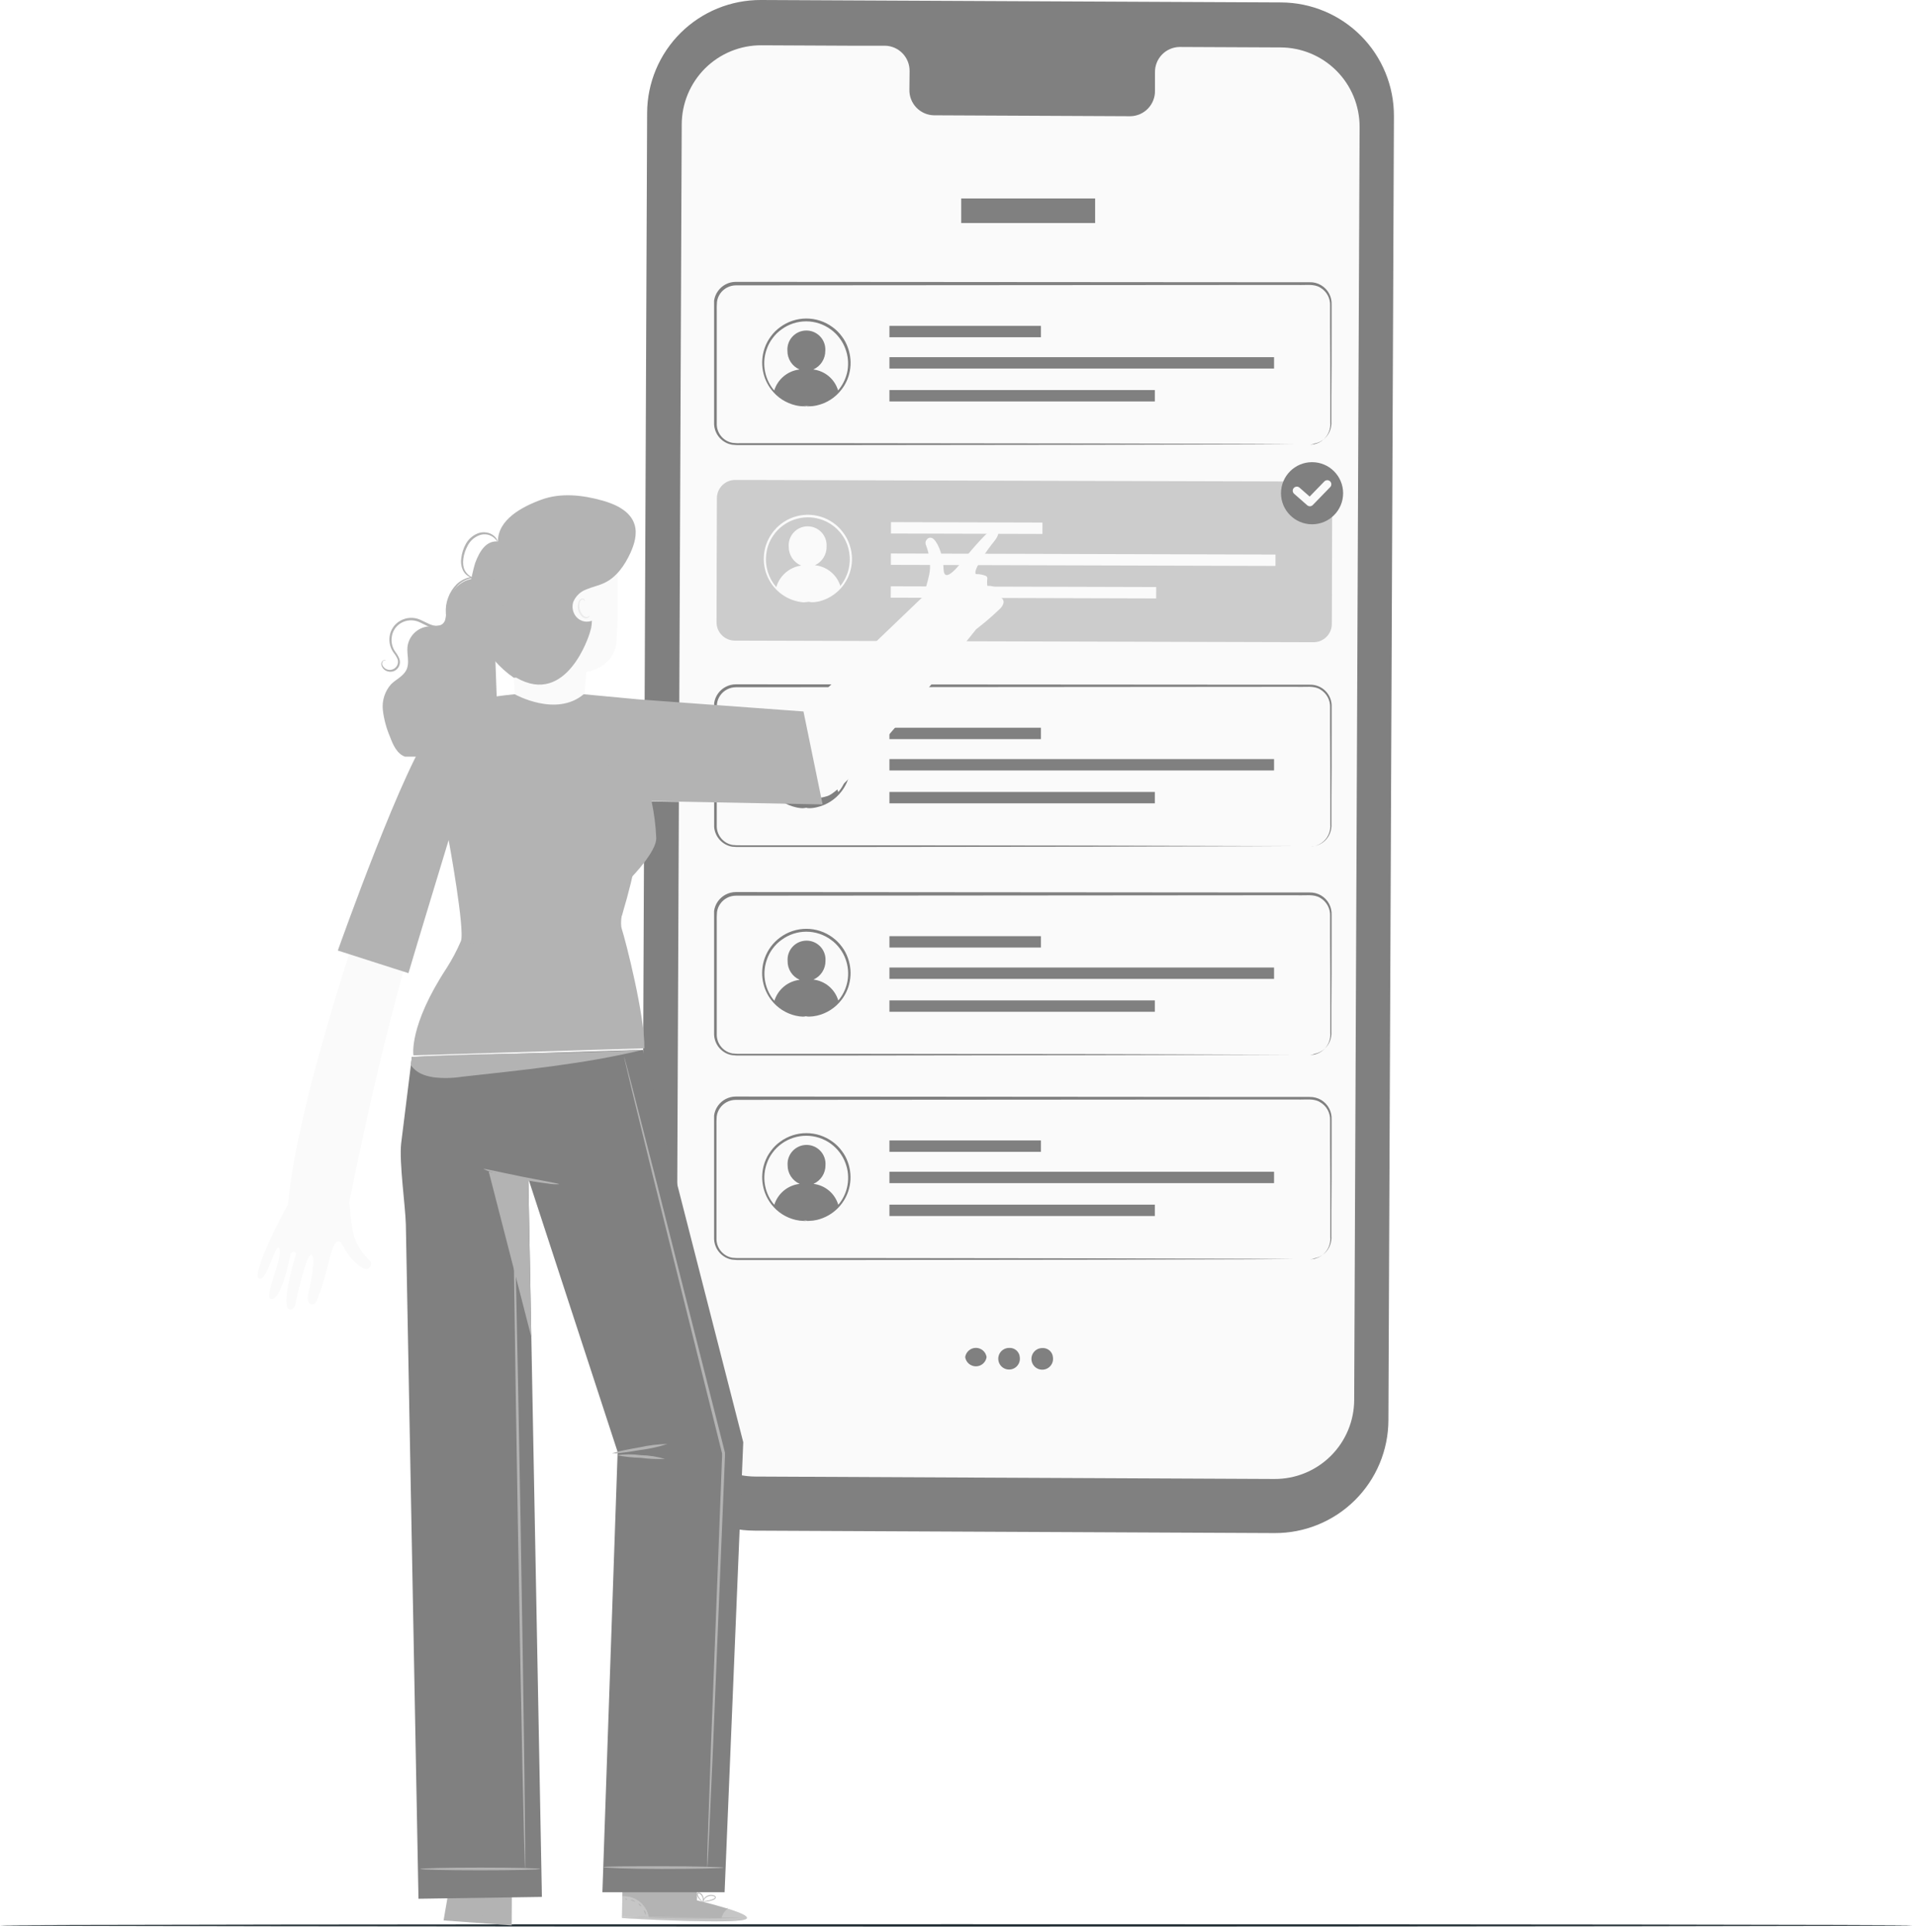<svg width="235" height="237" viewBox="0 0 235 237" fill="none" xmlns="http://www.w3.org/2000/svg">
<path d="M234.594 236.167C234.594 236.247 182.065 236.316 117.317 236.316C52.569 236.316 0 236.247 0 236.167C0 236.087 52.517 236.018 117.317 236.018C182.117 236.018 234.594 236.081 234.594 236.167Z" fill="#263238"/>
<path d="M156.333 188.044L92.528 187.746C90.704 187.738 88.898 187.37 87.215 186.664C85.533 185.958 84.005 184.928 82.721 183.632C81.436 182.335 80.42 180.799 79.729 179.11C79.038 177.421 78.687 175.612 78.695 173.787L79.371 13.839C79.379 12.013 79.746 10.207 80.453 8.524C81.159 6.84 82.19 5.312 83.487 4.027C84.783 2.742 86.32 1.725 88.01 1.034C89.7 0.343 91.509 -0.008 93.335 0L157.134 0.298C160.818 0.314 164.345 1.794 166.939 4.41C169.533 7.027 170.982 10.566 170.967 14.251L170.291 174.199C170.285 176.025 169.918 177.832 169.213 179.516C168.508 181.2 167.477 182.728 166.181 184.014C164.885 185.3 163.348 186.317 161.658 187.009C159.968 187.7 158.159 188.052 156.333 188.044Z" fill="#808080"/>
<path d="M157.042 5.818L144.674 5.761C144.271 5.768 143.873 5.854 143.503 6.015C143.133 6.175 142.799 6.407 142.519 6.697C142.238 6.988 142.018 7.33 141.871 7.705C141.723 8.081 141.651 8.481 141.659 8.885V11.127C141.667 11.531 141.595 11.932 141.447 12.307C141.3 12.683 141.08 13.026 140.8 13.316C140.52 13.607 140.185 13.839 139.815 14.001C139.446 14.162 139.048 14.249 138.644 14.256L114.531 14.142C113.716 14.12 112.944 13.775 112.383 13.184C111.823 12.593 111.519 11.804 111.539 10.99L111.562 8.759C111.582 7.944 111.278 7.155 110.717 6.564C110.156 5.973 109.384 5.629 108.57 5.607H104.222L93.392 5.555C92.111 5.548 90.841 5.795 89.655 6.281C88.469 6.766 87.391 7.482 86.482 8.385C85.574 9.289 84.853 10.364 84.361 11.547C83.869 12.73 83.615 13.999 83.615 15.28L82.958 171.339C82.952 172.616 83.197 173.883 83.681 175.065C84.165 176.248 84.876 177.324 85.776 178.231C86.675 179.139 87.745 179.86 88.923 180.354C90.101 180.848 91.365 181.105 92.643 181.11L156.316 181.407C157.597 181.414 158.867 181.168 160.053 180.682C161.239 180.196 162.317 179.481 163.226 178.577C164.134 177.673 164.855 176.599 165.347 175.416C165.839 174.232 166.093 172.964 166.093 171.682L166.756 15.561C166.758 14.283 166.509 13.018 166.022 11.836C165.535 10.655 164.82 9.582 163.918 8.677C163.016 7.772 161.944 7.054 160.764 6.563C159.585 6.073 158.32 5.82 157.042 5.818Z" fill="#FAFAFA"/>
<path d="M134.319 24.342H117.895V27.357H134.319V24.342Z" fill="#808080"/>
<path d="M98.507 49.737C98.638 49.74 98.768 49.758 98.896 49.788C99.014 49.757 99.135 49.74 99.256 49.737H98.507Z" fill="#808080"/>
<path d="M103.009 41.465C102.708 41.048 102.341 40.682 101.922 40.383C101.046 39.737 99.985 39.388 98.896 39.388C97.807 39.388 96.746 39.737 95.87 40.383C95.449 40.682 95.08 41.048 94.777 41.465C94.477 41.856 94.242 42.292 94.079 42.758C93.781 43.565 93.689 44.433 93.813 45.285C93.937 46.136 94.272 46.943 94.788 47.632C94.851 47.717 94.92 47.792 94.983 47.866C95.195 47.183 95.601 46.576 96.151 46.119C96.702 45.662 97.373 45.375 98.084 45.292C97.639 45.098 97.262 44.777 96.999 44.37C96.735 43.964 96.597 43.488 96.602 43.004C96.579 42.685 96.623 42.365 96.73 42.064C96.836 41.762 97.004 41.486 97.221 41.253C97.439 41.019 97.703 40.833 97.996 40.705C98.289 40.578 98.605 40.512 98.924 40.512C99.244 40.512 99.56 40.578 99.853 40.705C100.146 40.833 100.41 41.019 100.628 41.253C100.845 41.486 101.013 41.762 101.119 42.064C101.226 42.365 101.269 42.685 101.247 43.004C101.252 43.487 101.114 43.962 100.852 44.369C100.589 44.775 100.214 45.096 99.771 45.292C100.474 45.376 101.136 45.665 101.677 46.121C102.218 46.577 102.613 47.182 102.815 47.86L103.003 47.632C103.519 46.943 103.855 46.136 103.979 45.285C104.103 44.433 104.011 43.565 103.713 42.758C103.546 42.293 103.308 41.857 103.009 41.465Z" fill="#FAFAFA"/>
<path d="M103.998 42.655C103.829 42.159 103.582 41.694 103.266 41.276C102.947 40.837 102.561 40.45 102.122 40.132C101.19 39.441 100.061 39.068 98.901 39.068C97.741 39.068 96.612 39.441 95.68 40.132C95.24 40.449 94.853 40.835 94.536 41.276C94.221 41.695 93.972 42.16 93.798 42.655C93.472 43.572 93.397 44.559 93.581 45.515C93.738 46.349 94.091 47.133 94.611 47.803C95.356 48.77 96.413 49.447 97.603 49.72C97.919 49.796 98.244 49.834 98.569 49.834C98.681 49.849 98.795 49.849 98.907 49.834C98.779 49.803 98.649 49.786 98.518 49.783H99.267C99.146 49.786 99.025 49.803 98.907 49.834C99.019 49.849 99.132 49.849 99.244 49.834C99.57 49.834 99.895 49.796 100.211 49.72C101.399 49.447 102.455 48.769 103.198 47.803C103.721 47.135 104.076 46.35 104.233 45.515C104.413 44.558 104.332 43.57 103.998 42.655ZM103.947 45.458C103.803 46.258 103.472 47.013 102.98 47.66L102.791 47.889C102.59 47.211 102.194 46.606 101.654 46.15C101.113 45.693 100.45 45.405 99.748 45.321C100.191 45.125 100.566 44.804 100.828 44.397C101.091 43.991 101.228 43.516 101.224 43.032C101.246 42.714 101.203 42.394 101.096 42.092C100.99 41.791 100.822 41.515 100.604 41.281C100.386 41.048 100.123 40.861 99.83 40.734C99.537 40.606 99.221 40.541 98.901 40.541C98.582 40.541 98.266 40.606 97.973 40.734C97.68 40.861 97.416 41.048 97.198 41.281C96.98 41.515 96.813 41.791 96.706 42.092C96.6 42.394 96.556 42.714 96.579 43.032C96.574 43.517 96.712 43.992 96.975 44.399C97.239 44.806 97.616 45.127 98.06 45.321C97.35 45.404 96.678 45.691 96.128 46.148C95.578 46.605 95.172 47.212 94.96 47.895C94.897 47.821 94.828 47.746 94.765 47.66C94.249 46.972 93.914 46.165 93.79 45.314C93.666 44.462 93.757 43.593 94.056 42.786C94.219 42.321 94.454 41.885 94.754 41.493C95.057 41.076 95.426 40.711 95.846 40.412C96.723 39.765 97.783 39.416 98.873 39.416C99.962 39.416 101.022 39.765 101.899 40.412C102.317 40.711 102.684 41.077 102.986 41.493C103.285 41.886 103.522 42.322 103.69 42.786C104.01 43.638 104.099 44.56 103.947 45.458Z" fill="#808080"/>
<path d="M160.703 54.554C160.703 54.554 160.869 54.554 161.178 54.491C161.636 54.396 162.059 54.174 162.397 53.85C162.668 53.588 162.877 53.269 163.01 52.915C163.142 52.562 163.195 52.184 163.163 51.808C163.163 50.898 163.163 49.851 163.163 48.679C163.163 46.322 163.163 43.444 163.135 40.097C163.135 39.262 163.135 38.381 163.135 37.5C163.158 37.056 163.059 36.614 162.848 36.223C162.637 35.831 162.323 35.505 161.939 35.28C161.149 34.783 160.12 35 159.13 34.954H156.052L90.263 35C89.888 35.002 89.519 35.092 89.185 35.264C88.852 35.436 88.565 35.685 88.346 35.99C88.129 36.295 87.989 36.648 87.94 37.02C87.911 37.4 87.901 37.782 87.912 38.164V52.117C87.928 52.47 88.024 52.815 88.192 53.126C88.361 53.437 88.597 53.706 88.884 53.913C89.167 54.12 89.494 54.259 89.84 54.319C90.2 54.362 90.564 54.375 90.926 54.359H103.89L133.461 54.394L153.392 54.445L158.815 54.474H160.223C160.543 54.474 160.703 54.474 160.703 54.474H160.223H158.815L153.392 54.508L133.461 54.56L103.89 54.594H90.926C90.544 54.607 90.162 54.592 89.782 54.548C89.186 54.441 88.644 54.135 88.245 53.68C87.846 53.224 87.614 52.647 87.585 52.042C87.585 49.01 87.585 45.929 87.585 42.798V38.072C87.585 37.672 87.585 37.288 87.585 36.859C87.648 36.447 87.806 36.055 88.049 35.715C88.296 35.363 88.624 35.075 89.005 34.876C89.386 34.677 89.81 34.573 90.24 34.571L156.029 34.617H160.606C161.108 34.598 161.605 34.725 162.036 34.983C162.45 35.228 162.788 35.581 163.015 36.005C163.242 36.428 163.349 36.906 163.323 37.386C163.323 38.278 163.323 39.148 163.323 39.983C163.323 43.324 163.323 46.202 163.295 48.564C163.295 49.737 163.295 50.784 163.295 51.694C163.321 52.082 163.26 52.471 163.118 52.833C162.976 53.195 162.755 53.521 162.471 53.787C162.12 54.111 161.683 54.328 161.212 54.411C161.051 54.483 160.879 54.532 160.703 54.554Z" fill="#808080"/>
<path d="M127.672 39.971H109.09V41.367H127.672V39.971Z" fill="#808080"/>
<path d="M141.642 47.843H109.09V49.239H141.642V47.843Z" fill="#808080"/>
<path d="M156.264 43.81H109.09V45.206H156.264V43.81Z" fill="#808080"/>
<path d="M98.507 99.028C98.759 99.062 98.896 99.062 98.896 99.085C99.014 99.054 99.135 99.036 99.256 99.033L98.507 99.028Z" fill="#808080"/>
<path d="M103.009 90.761C102.709 90.343 102.342 89.977 101.922 89.68C101.046 89.033 99.985 88.684 98.896 88.684C97.807 88.684 96.746 89.033 95.87 89.68C95.05 90.276 94.427 91.102 94.079 92.054C93.781 92.861 93.689 93.73 93.813 94.581C93.937 95.433 94.272 96.24 94.788 96.928L94.983 97.162C95.193 96.478 95.599 95.87 96.149 95.413C96.7 94.956 97.372 94.669 98.084 94.588C97.639 94.394 97.262 94.074 96.999 93.667C96.735 93.26 96.597 92.784 96.602 92.3C96.579 91.981 96.623 91.661 96.73 91.36C96.836 91.059 97.004 90.783 97.221 90.549C97.439 90.315 97.703 90.129 97.996 90.001C98.289 89.874 98.605 89.808 98.924 89.808C99.244 89.808 99.56 89.874 99.853 90.001C100.146 90.129 100.41 90.315 100.628 90.549C100.845 90.783 101.013 91.059 101.119 91.36C101.226 91.661 101.269 91.981 101.247 92.3C101.251 92.784 101.113 93.258 100.851 93.664C100.589 94.071 100.213 94.392 99.771 94.588C100.473 94.672 101.136 94.959 101.676 95.414C102.217 95.87 102.613 96.473 102.815 97.151L103.003 96.928C103.519 96.24 103.855 95.433 103.979 94.581C104.103 93.73 104.011 92.861 103.713 92.054C103.546 91.59 103.308 91.153 103.009 90.761Z" fill="#FAFAFA"/>
<path d="M103.998 91.951C103.831 91.453 103.583 90.985 103.266 90.567C102.947 90.127 102.561 89.741 102.122 89.422C101.19 88.731 100.061 88.358 98.901 88.358C97.741 88.358 96.612 88.731 95.68 89.422C94.817 90.064 94.16 90.945 93.792 91.957C93.466 92.874 93.391 93.861 93.575 94.817C93.732 95.651 94.085 96.435 94.605 97.105C95.352 98.069 96.409 98.744 97.597 99.016C97.913 99.096 98.238 99.136 98.564 99.136C98.676 99.151 98.789 99.151 98.901 99.136C98.901 99.136 98.764 99.136 98.512 99.079H99.261C99.14 99.082 99.019 99.099 98.901 99.131C99.013 99.145 99.127 99.145 99.239 99.131C99.565 99.131 99.889 99.09 100.205 99.01C101.392 98.738 102.447 98.062 103.192 97.1C103.714 96.43 104.069 95.646 104.227 94.811C104.411 93.855 104.331 92.866 103.998 91.951ZM103.947 94.754C103.806 95.542 103.482 96.287 103.003 96.928L102.814 97.151C102.612 96.474 102.217 95.87 101.676 95.414C101.135 94.959 100.473 94.672 99.771 94.588C100.213 94.392 100.588 94.071 100.85 93.665C101.113 93.258 101.25 92.784 101.247 92.3C101.269 91.981 101.226 91.661 101.119 91.36C101.012 91.059 100.845 90.783 100.627 90.549C100.409 90.315 100.146 90.129 99.853 90.002C99.56 89.874 99.243 89.808 98.924 89.808C98.605 89.808 98.288 89.874 97.995 90.002C97.702 90.129 97.439 90.315 97.221 90.549C97.003 90.783 96.836 91.059 96.729 91.36C96.622 91.661 96.579 91.981 96.601 92.3C96.597 92.785 96.735 93.26 96.998 93.667C97.262 94.074 97.639 94.394 98.083 94.588C97.372 94.669 96.7 94.956 96.149 95.413C95.598 95.87 95.193 96.478 94.982 97.163L94.788 96.928C94.272 96.24 93.936 95.433 93.812 94.581C93.689 93.73 93.78 92.861 94.079 92.054C94.426 91.102 95.05 90.276 95.869 89.68C96.746 89.033 97.806 88.684 98.895 88.684C99.985 88.684 101.045 89.033 101.922 89.68C102.341 89.978 102.709 90.343 103.009 90.761C103.308 91.153 103.545 91.59 103.712 92.054C104.03 92.917 104.111 93.849 103.947 94.754Z" fill="#808080"/>
<path d="M160.703 103.85C160.703 103.85 160.869 103.85 161.178 103.787C161.637 103.693 162.059 103.47 162.397 103.147C162.669 102.884 162.879 102.563 163.011 102.209C163.144 101.855 163.196 101.475 163.163 101.098C163.163 100.195 163.163 99.148 163.163 97.969C163.163 95.618 163.163 92.735 163.135 89.388C163.135 88.553 163.135 87.672 163.135 86.796C163.158 86.352 163.059 85.909 162.848 85.517C162.637 85.124 162.323 84.797 161.939 84.571C161.15 84.073 160.12 84.291 159.13 84.245H156.052L90.263 84.296C89.888 84.296 89.518 84.386 89.184 84.559C88.851 84.731 88.564 84.98 88.347 85.286C88.128 85.588 87.989 85.94 87.94 86.31C87.911 86.691 87.902 87.073 87.912 87.454V101.436C87.929 101.789 88.025 102.134 88.194 102.445C88.362 102.756 88.598 103.025 88.884 103.232C89.167 103.439 89.494 103.578 89.84 103.639C90.201 103.678 90.564 103.692 90.927 103.679H103.89L133.461 103.713L153.392 103.77H158.816H160.223C160.543 103.77 160.703 103.77 160.703 103.77C160.703 103.77 160.543 103.77 160.223 103.77H158.816L153.392 103.799L133.461 103.856L103.89 103.89H90.927C90.545 103.905 90.162 103.892 89.782 103.85C89.202 103.746 88.672 103.453 88.276 103.016C87.88 102.579 87.639 102.024 87.591 101.436C87.591 98.404 87.591 95.322 87.591 92.191V87.466C87.591 87.065 87.591 86.688 87.591 86.253C87.649 85.83 87.808 85.428 88.055 85.08C88.302 84.729 88.63 84.442 89.012 84.243C89.393 84.044 89.816 83.939 90.246 83.936L156.035 83.982H160.612C160.977 83.968 161.341 84.03 161.68 84.165C162.02 84.3 162.328 84.504 162.583 84.765C162.839 85.025 163.038 85.337 163.166 85.679C163.295 86.021 163.35 86.386 163.329 86.751C163.329 87.643 163.329 88.507 163.329 89.342C163.329 92.683 163.329 95.567 163.301 97.923C163.301 99.102 163.301 100.149 163.301 101.053C163.327 101.441 163.267 101.83 163.124 102.192C162.982 102.554 162.761 102.88 162.477 103.147C162.126 103.472 161.689 103.69 161.218 103.776C161.051 103.825 160.878 103.851 160.703 103.85Z" fill="#808080"/>
<path d="M127.672 89.262H109.09V90.658H127.672V89.262Z" fill="#808080"/>
<path d="M141.642 97.14H109.09V98.535H141.642V97.14Z" fill="#808080"/>
<path d="M156.264 93.106H109.09V94.502H156.264V93.106Z" fill="#808080"/>
<path d="M87.926 61.11L87.884 76.322C87.88 77.563 88.884 78.573 90.126 78.576L161.098 78.774C162.34 78.778 163.349 77.774 163.352 76.532L163.395 61.321C163.398 60.079 162.395 59.07 161.153 59.066L90.181 58.868C88.939 58.864 87.93 59.868 87.926 61.11Z" fill="#CCCCCC"/>
<path d="M127.859 64.096L109.278 64.044L109.274 65.44L127.856 65.492L127.859 64.096Z" fill="#FAFAFA"/>
<path d="M141.808 72.006L109.256 71.915L109.252 73.311L141.804 73.402L141.808 72.006Z" fill="#FAFAFA"/>
<path d="M156.441 68.02L109.268 67.888L109.264 69.284L156.437 69.416L156.441 68.02Z" fill="#FAFAFA"/>
<path d="M99.954 69.331C100.393 69.125 100.762 68.795 101.016 68.383C101.27 67.97 101.398 67.493 101.384 67.008C101.401 66.689 101.352 66.371 101.24 66.072C101.129 65.773 100.957 65.5 100.735 65.27C100.514 65.04 100.247 64.859 99.952 64.736C99.658 64.614 99.341 64.553 99.022 64.558C98.703 64.564 98.388 64.634 98.097 64.766C97.807 64.898 97.546 65.088 97.332 65.325C97.118 65.561 96.955 65.84 96.853 66.142C96.751 66.444 96.712 66.764 96.739 67.082C96.738 67.572 96.883 68.051 97.155 68.459C97.427 68.866 97.814 69.184 98.266 69.371C97.535 69.474 96.851 69.792 96.301 70.285C95.751 70.778 95.359 71.424 95.177 72.14C96.031 73.066 97.187 73.658 98.438 73.81H99.868C101.133 73.618 102.285 72.972 103.106 71.991C102.909 71.282 102.503 70.649 101.94 70.175C101.378 69.7 100.686 69.406 99.954 69.331Z" fill="#FAFAFA"/>
<path d="M99.176 73.844C99.176 73.804 99.645 73.844 100.446 73.593C101.142 73.397 101.789 73.058 102.345 72.597C102.902 72.137 103.357 71.565 103.68 70.919C104.003 70.273 104.188 69.566 104.222 68.844C104.256 68.123 104.139 67.402 103.879 66.728C103.704 66.266 103.459 65.833 103.152 65.446C102.838 65.035 102.462 64.676 102.037 64.382C101.141 63.757 100.07 63.432 98.977 63.456C97.885 63.48 96.829 63.85 95.961 64.514C95.548 64.825 95.187 65.2 94.891 65.624C94.601 66.023 94.373 66.465 94.216 66.934C93.985 67.618 93.898 68.344 93.962 69.064C94.025 69.784 94.238 70.483 94.586 71.117C94.934 71.751 95.409 72.305 95.983 72.745C96.557 73.185 97.215 73.501 97.918 73.673C98.73 73.867 99.205 73.827 99.199 73.867C98.763 73.912 98.322 73.885 97.895 73.787C96.705 73.538 95.638 72.885 94.874 71.939C94.345 71.287 93.976 70.518 93.799 69.697C93.594 68.746 93.65 67.758 93.959 66.837C94.302 65.82 94.937 64.927 95.784 64.268C96.698 63.56 97.815 63.165 98.971 63.14C100.126 63.116 101.259 63.463 102.203 64.13C102.652 64.446 103.048 64.833 103.375 65.275C103.698 65.686 103.955 66.145 104.136 66.636C104.487 67.547 104.584 68.535 104.416 69.497C104.243 70.508 103.782 71.448 103.088 72.204C102.394 72.96 101.496 73.5 100.503 73.759C100.069 73.862 99.62 73.891 99.176 73.844Z" fill="#FAFAFA"/>
<path d="M121.007 166.459C120.96 166.774 120.802 167.062 120.561 167.27C120.32 167.478 120.012 167.592 119.694 167.592C119.375 167.592 119.068 167.478 118.827 167.27C118.586 167.062 118.427 166.774 118.381 166.459C118.427 166.144 118.586 165.857 118.827 165.649C119.068 165.441 119.375 165.326 119.694 165.326C120.012 165.326 120.32 165.441 120.561 165.649C120.802 165.857 120.96 166.144 121.007 166.459Z" fill="#808080"/>
<path d="M125.08 166.476C125.117 166.744 125.072 167.017 124.949 167.258C124.827 167.5 124.634 167.698 124.396 167.827C124.158 167.955 123.887 168.008 123.618 167.978C123.349 167.948 123.096 167.837 122.892 167.659C122.688 167.481 122.544 167.245 122.478 166.983C122.412 166.72 122.428 166.444 122.523 166.191C122.619 165.938 122.789 165.72 123.012 165.566C123.235 165.413 123.499 165.331 123.77 165.332C124.095 165.31 124.416 165.418 124.662 165.633C124.907 165.847 125.058 166.151 125.08 166.476Z" fill="#808080"/>
<path d="M129.147 166.493C129.184 166.761 129.139 167.035 129.017 167.276C128.894 167.518 128.701 167.716 128.463 167.845C128.224 167.973 127.952 168.026 127.683 167.995C127.414 167.965 127.161 167.853 126.957 167.674C126.754 167.496 126.61 167.259 126.544 166.996C126.479 166.733 126.496 166.457 126.592 166.204C126.689 165.951 126.86 165.733 127.084 165.581C127.307 165.428 127.572 165.347 127.843 165.349C128.167 165.329 128.487 165.438 128.731 165.652C128.976 165.866 129.125 166.169 129.147 166.493Z" fill="#808080"/>
<path d="M98.507 124.594C98.759 124.628 98.896 124.628 98.896 124.651C98.896 124.674 99.022 124.651 99.256 124.599L98.507 124.594Z" fill="#808080"/>
<path d="M103.009 116.31C102.708 115.895 102.34 115.532 101.922 115.235C101.046 114.588 99.985 114.239 98.896 114.239C97.807 114.239 96.746 114.588 95.87 115.235C95.45 115.532 95.081 115.895 94.777 116.31C94.477 116.704 94.242 117.142 94.079 117.609C93.781 118.416 93.689 119.285 93.813 120.136C93.937 120.988 94.272 121.794 94.788 122.483C94.851 122.563 94.92 122.637 94.983 122.712C95.195 122.029 95.601 121.422 96.151 120.966C96.702 120.51 97.373 120.224 98.084 120.143C97.635 119.947 97.254 119.622 96.991 119.21C96.727 118.797 96.591 118.316 96.602 117.826C96.579 117.507 96.623 117.188 96.73 116.886C96.836 116.585 97.004 116.309 97.221 116.075C97.439 115.842 97.703 115.655 97.996 115.528C98.289 115.4 98.605 115.335 98.924 115.335C99.244 115.335 99.56 115.4 99.853 115.528C100.146 115.655 100.41 115.842 100.628 116.075C100.845 116.309 101.013 116.585 101.119 116.886C101.226 117.188 101.269 117.507 101.247 117.826C101.251 118.31 101.113 118.784 100.851 119.191C100.589 119.597 100.213 119.918 99.771 120.114C100.473 120.198 101.136 120.485 101.676 120.941C102.217 121.396 102.613 122 102.815 122.677L103.003 122.454C103.517 121.765 103.851 120.958 103.975 120.107C104.099 119.256 104.009 118.388 103.713 117.58C103.543 117.124 103.306 116.696 103.009 116.31Z" fill="#FAFAFA"/>
<path d="M103.998 117.517C103.829 117.02 103.582 116.553 103.266 116.133C102.947 115.694 102.561 115.308 102.122 114.989C101.19 114.298 100.061 113.925 98.901 113.925C97.741 113.925 96.612 114.298 95.68 114.989C94.813 115.627 94.156 116.51 93.792 117.523C93.466 118.44 93.391 119.428 93.575 120.383C93.734 121.217 94.087 122.001 94.605 122.672C95.352 123.635 96.409 124.31 97.597 124.583C97.914 124.657 98.238 124.697 98.564 124.703C98.676 124.718 98.789 124.718 98.901 124.703C98.901 124.703 98.764 124.703 98.512 124.645H99.261C99.027 124.674 98.901 124.674 98.901 124.697C99.013 124.712 99.127 124.712 99.239 124.697C99.564 124.691 99.888 124.651 100.205 124.577C101.392 124.304 102.447 123.629 103.192 122.666C103.714 121.997 104.069 121.212 104.227 120.378C104.411 119.421 104.331 118.433 103.998 117.517ZM103.947 120.315C103.808 121.105 103.484 121.852 103.003 122.494L102.814 122.718C102.612 122.04 102.217 121.436 101.676 120.981C101.135 120.525 100.473 120.238 99.771 120.155C100.213 119.958 100.588 119.637 100.85 119.231C101.113 118.824 101.25 118.35 101.247 117.866C101.269 117.548 101.226 117.228 101.119 116.926C101.012 116.625 100.845 116.349 100.627 116.115C100.409 115.882 100.146 115.695 99.853 115.568C99.56 115.441 99.243 115.375 98.924 115.375C98.605 115.375 98.288 115.441 97.995 115.568C97.702 115.695 97.439 115.882 97.221 116.115C97.003 116.349 96.836 116.625 96.729 116.926C96.622 117.228 96.579 117.548 96.601 117.866C96.591 118.356 96.726 118.837 96.99 119.25C97.254 119.662 97.634 119.987 98.083 120.183C97.373 120.264 96.701 120.55 96.151 121.007C95.6 121.463 95.194 122.069 94.982 122.752C94.919 122.678 94.851 122.603 94.788 122.523C94.272 121.835 93.936 121.028 93.812 120.176C93.689 119.325 93.78 118.456 94.079 117.649C94.241 117.182 94.477 116.744 94.776 116.35C95.08 115.935 95.449 115.572 95.869 115.275C96.746 114.628 97.806 114.279 98.895 114.279C99.985 114.279 101.045 114.628 101.922 115.275C102.34 115.572 102.707 115.935 103.009 116.35C103.308 116.745 103.545 117.183 103.712 117.649C104.024 118.501 104.105 119.421 103.947 120.315Z" fill="#808080"/>
<path d="M160.703 129.417C160.703 129.417 160.869 129.416 161.178 129.354C161.636 129.259 162.059 129.037 162.397 128.713C162.669 128.45 162.878 128.13 163.011 127.775C163.144 127.421 163.196 127.042 163.163 126.665C163.163 125.755 163.163 124.714 163.163 123.535C163.163 121.179 163.163 118.301 163.135 114.954C163.135 114.119 163.135 113.238 163.135 112.363C163.158 111.918 163.058 111.475 162.848 111.083C162.637 110.691 162.323 110.364 161.939 110.137C161.149 109.64 160.12 109.857 159.13 109.811H156.052L90.263 109.863C89.887 109.861 89.517 109.951 89.183 110.123C88.85 110.295 88.563 110.545 88.346 110.852C88.127 111.154 87.988 111.506 87.94 111.876C87.911 112.257 87.901 112.639 87.912 113.021V127.008C87.928 127.362 88.024 127.708 88.192 128.02C88.361 128.332 88.597 128.602 88.884 128.81C89.167 129.017 89.494 129.156 89.84 129.216C90.201 129.253 90.564 129.266 90.926 129.256H103.89L133.461 129.291L153.392 129.348L158.815 129.376H160.223C160.543 129.376 160.703 129.376 160.703 129.376H160.223H158.815H153.392L133.461 129.428L103.89 129.468H90.926C90.544 129.484 90.162 129.469 89.782 129.422C89.387 129.358 89.013 129.201 88.69 128.965C88.362 128.729 88.093 128.423 87.901 128.068C87.71 127.713 87.602 127.319 87.585 126.917C87.585 123.865 87.585 120.784 87.585 117.672V112.946C87.585 112.546 87.585 112.168 87.585 111.733C87.643 111.311 87.802 110.909 88.049 110.561C88.298 110.211 88.626 109.925 89.007 109.726C89.388 109.527 89.81 109.421 90.24 109.417L156.029 109.468H160.606C161.108 109.455 161.603 109.581 162.036 109.834C162.45 110.08 162.788 110.435 163.015 110.859C163.242 111.284 163.348 111.762 163.323 112.243C163.323 113.135 163.323 113.999 163.323 114.834C163.323 118.175 163.323 121.053 163.295 123.415C163.295 124.594 163.295 125.635 163.295 126.545C163.321 126.933 163.261 127.322 163.119 127.684C162.976 128.046 162.755 128.372 162.471 128.638C162.12 128.964 161.683 129.182 161.212 129.268C161.051 129.342 160.879 129.392 160.703 129.417Z" fill="#808080"/>
<path d="M127.672 114.828H109.09V116.224H127.672V114.828Z" fill="#808080"/>
<path d="M141.642 122.706H109.09V124.102H141.642V122.706Z" fill="#808080"/>
<path d="M156.264 118.673H109.09V120.069H156.264V118.673Z" fill="#808080"/>
<path d="M98.507 149.651C98.759 149.68 98.896 149.685 98.896 149.708C98.896 149.731 99.022 149.68 99.256 149.657L98.507 149.651Z" fill="#808080"/>
<path d="M103.009 141.379C102.706 140.963 102.339 140.598 101.922 140.297C101.043 139.658 99.983 139.314 98.896 139.314C97.809 139.314 96.749 139.658 95.87 140.297C95.451 140.598 95.082 140.963 94.777 141.379C94.477 141.772 94.242 142.21 94.079 142.677C93.781 143.484 93.689 144.353 93.813 145.205C93.937 146.056 94.272 146.863 94.788 147.551C94.851 147.632 94.92 147.706 94.983 147.78C95.195 147.097 95.601 146.491 96.151 146.035C96.702 145.579 97.373 145.293 98.084 145.212C97.64 145.017 97.263 144.696 96.999 144.29C96.736 143.883 96.598 143.408 96.602 142.923C96.579 142.605 96.623 142.285 96.73 141.984C96.836 141.682 97.004 141.406 97.221 141.173C97.439 140.939 97.703 140.752 97.996 140.625C98.289 140.498 98.605 140.432 98.924 140.432C99.244 140.432 99.56 140.498 99.853 140.625C100.146 140.752 100.41 140.939 100.628 141.173C100.845 141.406 101.013 141.682 101.119 141.984C101.226 142.285 101.269 142.605 101.247 142.923C101.251 143.407 101.113 143.881 100.851 144.288C100.589 144.694 100.213 145.016 99.771 145.212C100.473 145.294 101.136 145.581 101.677 146.037C102.218 146.492 102.614 147.097 102.815 147.775C102.878 147.7 102.94 147.632 103.003 147.546C103.486 146.906 103.809 146.161 103.947 145.372C104.111 144.469 104.03 143.539 103.713 142.677C103.546 142.211 103.308 141.773 103.009 141.379Z" fill="#FAFAFA"/>
<path d="M103.998 142.569C103.829 142.073 103.582 141.608 103.266 141.19C102.947 140.751 102.561 140.365 102.122 140.046C101.189 139.358 100.06 138.987 98.901 138.987C97.742 138.987 96.613 139.358 95.68 140.046C95.24 140.363 94.853 140.749 94.536 141.19C94.221 141.609 93.972 142.074 93.798 142.569C93.472 143.486 93.397 144.473 93.581 145.429C93.737 146.263 94.09 147.047 94.611 147.718C95.356 148.684 96.413 149.361 97.603 149.634C97.92 149.708 98.244 149.749 98.569 149.754C98.681 149.769 98.795 149.769 98.907 149.754C98.907 149.754 98.77 149.726 98.518 149.697H99.267C99.033 149.697 98.907 149.697 98.907 149.748C99.019 149.763 99.132 149.763 99.244 149.748C99.57 149.743 99.894 149.703 100.211 149.628C101.209 149.388 102.117 148.866 102.827 148.125C103.537 147.383 104.019 146.454 104.216 145.446C104.405 144.485 104.33 143.491 103.998 142.569ZM103.947 145.372C103.809 146.161 103.485 146.906 103.003 147.546C102.94 147.632 102.877 147.7 102.814 147.775C102.613 147.097 102.218 146.492 101.677 146.037C101.136 145.581 100.473 145.295 99.771 145.212C100.213 145.016 100.588 144.695 100.85 144.288C101.113 143.881 101.25 143.407 101.247 142.923C101.269 142.605 101.226 142.285 101.119 141.984C101.012 141.682 100.845 141.406 100.627 141.173C100.409 140.939 100.146 140.753 99.853 140.625C99.56 140.498 99.244 140.432 98.924 140.432C98.605 140.432 98.288 140.498 97.996 140.625C97.703 140.753 97.439 140.939 97.221 141.173C97.003 141.406 96.836 141.682 96.729 141.984C96.623 142.285 96.579 142.605 96.601 142.923C96.597 143.408 96.736 143.883 96.999 144.29C97.263 144.697 97.639 145.017 98.083 145.212C97.371 145.29 96.698 145.575 96.145 146.03C95.593 146.485 95.185 147.091 94.971 147.775C94.908 147.7 94.839 147.626 94.776 147.546C94.26 146.857 93.925 146.051 93.801 145.199C93.677 144.348 93.769 143.479 94.067 142.672C94.23 142.205 94.465 141.767 94.765 141.373C95.07 140.957 95.439 140.593 95.858 140.292C96.737 139.653 97.797 139.309 98.884 139.309C99.971 139.309 101.031 139.653 101.91 140.292C102.727 140.893 103.35 141.72 103.701 142.672C104.023 143.534 104.108 144.466 103.947 145.372Z" fill="#808080"/>
<path d="M160.703 154.474C160.703 154.474 160.869 154.474 161.178 154.411C161.78 154.282 162.314 153.937 162.68 153.442C163.045 152.947 163.217 152.335 163.163 151.722C163.163 150.812 163.163 149.771 163.163 148.593C163.163 146.236 163.163 143.358 163.135 140.011C163.135 139.176 163.135 138.295 163.135 137.42C163.156 136.971 163.052 136.524 162.835 136.13C162.618 135.736 162.296 135.411 161.905 135.189C161.115 134.691 160.085 134.908 159.096 134.863H156.018L90.228 134.908C89.853 134.91 89.483 135.001 89.15 135.174C88.816 135.347 88.529 135.597 88.312 135.904C88.093 136.206 87.953 136.558 87.906 136.928C87.877 137.309 87.867 137.69 87.877 138.072V152.065C87.894 152.419 87.99 152.763 88.158 153.075C88.327 153.386 88.563 153.655 88.85 153.862C89.132 154.07 89.459 154.211 89.805 154.273C90.166 154.311 90.529 154.323 90.892 154.308H103.855L133.426 154.342L153.358 154.394L158.781 154.428H160.188H160.669C160.669 154.428 160.509 154.428 160.188 154.428H158.781L153.358 154.462L133.426 154.514L103.855 154.548H90.926C90.544 154.561 90.162 154.546 89.782 154.502C89.387 154.436 89.012 154.277 88.69 154.039C88.362 153.805 88.093 153.499 87.901 153.145C87.71 152.792 87.602 152.399 87.585 151.997C87.585 148.965 87.585 145.883 87.585 142.752V138.026C87.585 137.626 87.585 137.248 87.585 136.814C87.643 136.391 87.802 135.989 88.049 135.641C88.297 135.29 88.625 135.003 89.006 134.804C89.387 134.605 89.81 134.5 90.24 134.497L156.029 134.548H160.606C161.108 134.535 161.603 134.661 162.036 134.914C162.45 135.16 162.789 135.514 163.016 135.939C163.243 136.363 163.349 136.842 163.323 137.323C163.323 138.215 163.323 139.079 163.323 139.914C163.323 143.255 163.323 146.133 163.295 148.495C163.295 149.674 163.295 150.715 163.295 151.625C163.321 152.013 163.26 152.402 163.118 152.764C162.976 153.126 162.755 153.452 162.471 153.719C162.121 154.045 161.684 154.262 161.212 154.342C161.05 154.412 160.879 154.456 160.703 154.474Z" fill="#808080"/>
<path d="M127.672 139.885H109.09V141.281H127.672V139.885Z" fill="#808080"/>
<path d="M141.642 147.758H109.09V149.153H141.642V147.758Z" fill="#808080"/>
<path d="M156.264 143.724H109.09V145.12H156.264V143.724Z" fill="#808080"/>
<path d="M160.926 64.308C163.031 64.308 164.736 62.602 164.736 60.498C164.736 58.394 163.031 56.688 160.926 56.688C158.822 56.688 157.116 58.394 157.116 60.498C157.116 62.602 158.822 64.308 160.926 64.308Z" fill="#808080"/>
<path d="M159.056 60.189L160.658 61.596L162.791 59.399" stroke="#FAFAFA" stroke-linecap="round" stroke-linejoin="round"/>
<path d="M55.338 230.137L54.405 235.555L62.758 236.167L62.786 230.841L55.338 230.137Z" fill="#B3B3B3"/>
<path d="M59.102 230.211C59.079 231.867 58.888 233.515 58.53 235.131C58.498 234.303 58.548 233.473 58.679 232.654C58.738 231.828 58.88 231.01 59.102 230.211Z" fill="#B3B3B3"/>
<path d="M62.758 235.578C62.353 235.584 61.949 235.554 61.551 235.486L58.65 235.166C57.506 235.034 56.488 234.897 55.75 234.771C55.347 234.725 54.95 234.637 54.565 234.508C54.97 234.494 55.374 234.523 55.773 234.594L58.679 234.92C59.823 235.046 60.835 235.189 61.573 235.315C61.976 235.361 62.373 235.449 62.758 235.578Z" fill="#B3B3B3"/>
<path d="M85.486 233.095V228.232L76.39 228.146L76.293 235.257L76.865 235.297C79.376 235.457 89.64 235.949 91.322 235.457C93.204 234.908 85.486 233.095 85.486 233.095Z" fill="#B3B3B3"/>
<g opacity="0.38">
<path d="M79.606 235.217C79.478 234.448 79.07 233.754 78.461 233.267C77.864 232.781 77.107 232.536 76.339 232.58V235.126L79.606 235.217Z" fill="#E6E6E6"/>
</g>
<g opacity="0.38">
<path d="M89.251 234.113C89.251 234.113 91.951 234.92 91.608 235.366C91.264 235.812 80.876 235.703 76.299 235.257V235.051L88.415 235.274C88.415 235.274 88.724 234.159 89.251 234.113Z" fill="#E6E6E6"/>
</g>
<path d="M76.179 235.046H76.333L76.779 235.08L78.433 235.166C79.834 235.229 81.762 235.292 83.896 235.315C86.03 235.337 87.958 235.315 89.359 235.286L91.013 235.234H91.465C91.516 235.242 91.568 235.242 91.619 235.234H91.013H89.359C87.958 235.234 86.03 235.234 83.896 235.234C81.762 235.234 79.834 235.16 78.438 235.114L76.785 235.063H76.333L76.179 235.046Z" fill="#B3B3B3"/>
<path d="M88.433 235.417C88.509 235.145 88.616 234.882 88.753 234.634C88.921 234.405 89.113 234.194 89.325 234.004C89.042 234.109 88.806 234.312 88.661 234.576C88.485 234.819 88.404 235.119 88.433 235.417Z" fill="#B3B3B3"/>
<path d="M85.761 234.027C85.761 234.027 85.915 233.89 86.053 233.684C86.15 233.566 86.219 233.427 86.253 233.278C86.253 233.278 86.093 233.415 85.961 233.621C85.829 233.827 85.738 234.01 85.761 234.027Z" fill="#B3B3B3"/>
<path d="M85.029 233.633C85.029 233.633 85.195 233.558 85.355 233.421C85.515 233.284 85.624 233.152 85.601 233.129C85.578 233.106 85.441 233.198 85.28 233.341C85.12 233.484 85.011 233.587 85.029 233.633Z" fill="#B3B3B3"/>
<path d="M84.571 232.769C84.884 232.837 85.208 232.837 85.52 232.769C85.52 232.734 85.309 232.706 85.051 232.7C84.888 232.688 84.724 232.712 84.571 232.769Z" fill="#B3B3B3"/>
<path d="M84.416 232.162C84.575 232.266 84.759 232.322 84.948 232.323C85.142 232.36 85.342 232.336 85.521 232.254C85.343 232.221 85.163 232.207 84.983 232.214C84.796 232.177 84.607 232.16 84.416 232.162Z" fill="#B3B3B3"/>
<path d="M86.081 233.238C86.27 233.268 86.464 233.268 86.653 233.238C86.864 233.211 87.073 233.167 87.277 233.106C87.4 233.072 87.519 233.024 87.631 232.963C87.667 232.944 87.699 232.918 87.724 232.887C87.75 232.855 87.769 232.819 87.78 232.78C87.789 232.737 87.785 232.692 87.77 232.651C87.755 232.609 87.729 232.573 87.694 232.545C87.473 232.432 87.218 232.4 86.975 232.455C86.733 232.511 86.517 232.65 86.367 232.849C86.273 232.959 86.207 233.091 86.173 233.232C86.173 233.335 86.173 233.392 86.173 233.392C86.231 233.211 86.322 233.042 86.442 232.894C86.575 232.742 86.75 232.631 86.945 232.574C87.176 232.501 87.427 232.522 87.643 232.631C87.734 232.7 87.694 232.809 87.591 232.872C87.486 232.926 87.377 232.972 87.265 233.009C87.067 233.075 86.865 233.124 86.659 233.158C86.304 233.22 86.081 233.22 86.081 233.238Z" fill="#B3B3B3"/>
<path d="M86.23 233.266C86.23 233.266 86.327 233.129 86.304 232.866C86.285 232.712 86.23 232.565 86.144 232.437C86.097 232.349 86.028 232.274 85.944 232.221C85.86 232.168 85.763 232.138 85.663 232.134C85.634 232.139 85.605 232.15 85.58 232.167C85.555 232.183 85.533 232.205 85.516 232.23C85.499 232.255 85.487 232.283 85.481 232.313C85.475 232.342 85.475 232.373 85.48 232.402C85.493 232.495 85.526 232.583 85.578 232.66C85.653 232.79 85.743 232.911 85.846 233.02C85.937 233.125 86.051 233.207 86.178 233.261C86.178 233.261 86.064 233.152 85.904 232.969C85.815 232.857 85.735 232.738 85.663 232.614C85.583 232.488 85.532 232.265 85.663 232.242C85.795 232.219 85.955 232.374 86.047 232.494C86.128 232.608 86.182 232.739 86.207 232.877C86.227 233.006 86.234 233.136 86.23 233.266Z" fill="#B3B3B3"/>
<path d="M76.39 232.557C76.39 232.557 76.648 232.557 77.059 232.586C77.594 232.655 78.099 232.871 78.518 233.209C78.935 233.551 79.248 234.003 79.422 234.514C79.489 234.726 79.544 234.942 79.588 235.16C79.598 235.099 79.598 235.038 79.588 234.977C79.572 234.81 79.54 234.645 79.491 234.485C79.33 233.951 79.013 233.477 78.581 233.124C78.148 232.77 77.617 232.557 77.059 232.511C76.894 232.493 76.727 232.493 76.562 232.511C76.502 232.516 76.444 232.532 76.39 232.557Z" fill="#B3B3B3"/>
<path d="M77.369 228.781C77.3 229.401 77.268 230.023 77.271 230.646C77.236 231.269 77.236 231.894 77.271 232.517C77.339 231.898 77.372 231.275 77.369 230.652C77.403 230.029 77.403 229.404 77.369 228.781Z" fill="#B3B3B3"/>
<path d="M80.755 234.342C81.19 234.447 81.636 234.495 82.083 234.485C82.529 234.513 82.977 234.483 83.416 234.394C83.416 234.359 82.844 234.394 82.088 234.394C81.333 234.394 80.761 234.308 80.755 234.342Z" fill="#B3B3B3"/>
<path d="M78.953 234.319C78.953 234.319 78.999 234.445 79.056 234.582C79.113 234.719 79.148 234.84 79.182 234.84C79.216 234.84 79.228 234.697 79.182 234.536C79.136 234.376 78.993 234.296 78.953 234.319Z" fill="#B3B3B3"/>
<path d="M78.312 233.478C78.312 233.478 78.347 233.593 78.438 233.69C78.53 233.787 78.627 233.844 78.65 233.827C78.673 233.81 78.61 233.707 78.518 233.61C78.427 233.513 78.33 233.455 78.312 233.478Z" fill="#B3B3B3"/>
<path d="M77.351 233.083C77.351 233.112 77.477 233.112 77.614 233.164C77.752 233.215 77.843 233.284 77.866 233.261C77.889 233.238 77.815 233.118 77.649 233.061C77.483 233.003 77.346 233.055 77.351 233.083Z" fill="#B3B3B3"/>
<path d="M76.665 232.895C76.665 232.895 76.705 232.975 76.779 233.003C76.853 233.032 76.922 233.003 76.933 233.003C76.945 233.003 76.893 232.929 76.819 232.9C76.745 232.872 76.665 232.866 76.665 232.895Z" fill="#B3B3B3"/>
<path d="M71.688 85.452C71.756 84.027 71.911 82.414 71.911 82.414C71.911 82.414 75.435 82.031 75.647 78.409C75.858 74.788 75.647 66.396 75.647 66.396L69.228 63.106L62.163 68.678L63.232 86.888L69.731 87.299C69.982 87.31 70.232 87.271 70.467 87.183C70.702 87.095 70.918 86.961 71.1 86.789C71.282 86.617 71.428 86.41 71.529 86.18C71.63 85.95 71.684 85.703 71.688 85.452Z" fill="#FAFAFA"/>
<path d="M72.323 75.509C72.323 75.509 72.323 75.572 72.265 75.663C72.217 75.722 72.156 75.769 72.086 75.8C72.017 75.831 71.941 75.845 71.865 75.841C71.453 75.841 71.058 75.372 70.915 74.817C70.85 74.552 70.85 74.275 70.915 74.01C70.923 73.889 70.963 73.773 71.03 73.673C71.097 73.572 71.19 73.491 71.299 73.438C71.341 73.42 71.387 73.41 71.433 73.41C71.479 73.41 71.525 73.42 71.567 73.438C71.633 73.467 71.684 73.52 71.71 73.587C71.762 73.69 71.71 73.758 71.71 73.753C71.71 73.747 71.71 73.69 71.642 73.627C71.609 73.579 71.56 73.546 71.504 73.533C71.448 73.52 71.388 73.529 71.339 73.558C71.262 73.608 71.199 73.676 71.154 73.756C71.109 73.835 71.084 73.925 71.081 74.016C71.037 74.255 71.047 74.502 71.11 74.737C71.236 75.234 71.579 75.635 71.882 75.675C71.943 75.683 72.005 75.678 72.064 75.662C72.123 75.645 72.178 75.616 72.225 75.578C72.288 75.555 72.311 75.503 72.323 75.509Z" fill="#EBEBEB"/>
<path d="M72.3 77.757C72.345 77.626 72.374 77.483 72.414 77.346C72.454 77.208 72.466 77.151 72.5 77.048C72.561 76.749 72.594 76.444 72.597 76.138C72.284 76.26 71.942 76.287 71.613 76.216C71.285 76.144 70.984 75.978 70.749 75.738C70.513 75.487 70.347 75.178 70.271 74.842C70.195 74.506 70.21 74.156 70.314 73.827C70.465 73.468 70.689 73.144 70.973 72.876C71.257 72.609 71.594 72.405 71.962 72.277C72.671 71.979 73.432 71.831 74.13 71.499C75.606 70.801 76.625 69.342 77.323 67.815C77.809 66.745 78.175 65.526 77.843 64.382C77.351 62.706 75.555 61.876 73.947 61.413C71.476 60.715 68.799 60.406 66.384 61.293C63.97 62.18 61.07 63.747 61.07 66.413C59.645 66.293 58.833 67.557 58.267 69.09C57.988 70.051 57.778 71.029 57.637 72.019" fill="#B3B3B3"/>
<path d="M63.015 83.129C61.234 81.9 59.802 80.231 58.858 78.284C57.915 76.337 57.492 74.178 57.632 72.019C57.998 64.376 72.3 77.74 72.3 77.74C72.3 77.74 69.559 86.745 63.306 83.112" fill="#B3B3B3"/>
<path d="M60.892 75.509C60.852 75.475 61.138 75.206 61.373 74.651C61.533 74.299 61.617 73.916 61.62 73.529C61.623 73.142 61.545 72.758 61.39 72.403C61.235 72.048 61.008 71.73 60.722 71.469C60.436 71.207 60.099 71.009 59.731 70.887C59.159 70.681 58.77 70.709 58.77 70.658C59.105 70.555 59.465 70.565 59.794 70.686C60.202 70.801 60.58 71.004 60.902 71.279C61.224 71.555 61.483 71.897 61.659 72.283C61.826 72.673 61.904 73.096 61.887 73.521C61.87 73.945 61.759 74.361 61.562 74.737C61.259 75.315 60.91 75.532 60.892 75.509Z" fill="#B3B3B3"/>
<path d="M57.946 70.829C57.817 70.846 57.685 70.818 57.574 70.749C57.253 70.592 56.989 70.338 56.819 70.023C56.582 69.551 56.496 69.018 56.573 68.495C56.64 67.864 56.834 67.253 57.145 66.699C57.463 66.132 57.963 65.688 58.564 65.441C59.063 65.237 59.621 65.237 60.12 65.441C60.45 65.578 60.729 65.814 60.921 66.115C61.041 66.333 61.058 66.476 61.041 66.476C60.808 66.095 60.456 65.802 60.04 65.641C59.591 65.486 59.1 65.508 58.667 65.704C58.132 65.938 57.689 66.339 57.403 66.848C56.79 67.941 56.619 69.193 56.991 69.92C57.195 70.324 57.532 70.645 57.946 70.829Z" fill="#B3B3B3"/>
<path d="M122.906 73.404C122.649 73.141 122.019 73.266 122.019 73.266C122.08 72.899 122.08 72.524 122.019 72.157C121.905 71.796 121.098 71.865 121.098 71.865C121.06 71.563 121.06 71.257 121.098 70.955C121.103 70.889 121.087 70.823 121.053 70.766C121.019 70.709 120.969 70.663 120.91 70.635C120.528 70.481 120.119 70.407 119.708 70.418C119.211 70.063 121.207 67.271 121.951 66.379C122.695 65.486 122.557 64.794 121.899 64.794C121.447 64.794 119.119 67.477 118.404 68.375C117.689 69.273 115.789 71.779 115.727 69.782C115.664 67.786 114.857 66.27 114.354 66.013C113.85 65.755 113.312 66.362 113.593 66.916C113.831 67.547 113.981 68.207 114.039 68.879C114.103 69.419 114.078 69.966 113.965 70.498C113.756 71.473 113.469 72.429 113.106 73.358L113.055 73.329C113.055 73.329 99.113 86.699 98.106 87.632C97.203 88.49 79.085 86.613 75.458 86.23C74.22 86.054 72.972 85.97 71.722 85.978C70.149 86.047 69.868 86.27 68.29 86.287C64.54 86.3 60.798 86.614 57.1 87.225C53.478 87.837 51.487 90.658 50.372 94.165C46.705 105.606 36.796 132.494 35.315 147.712C34.21 149.717 33.211 151.78 32.323 153.89C31.299 156.688 31.55 156.785 31.894 156.848C32.82 157.019 33.885 152.002 34.285 153.209C34.685 154.416 32.271 159.199 33.249 159.336C34.52 159.519 35.538 154.245 35.658 153.804C35.778 153.364 36.419 153.524 36.287 153.913C36.104 154.485 34.308 160.435 35.555 160.629C36.247 160.732 36.322 159.485 36.322 159.485C36.322 159.485 37.592 153.764 38.181 153.896C38.77 154.027 38.147 157.38 37.849 158.501C37.552 159.622 37.969 160.217 38.564 159.92C38.976 159.731 39.954 156.316 40.223 155.2C40.492 154.085 41.156 151.012 42.06 152.797C42.963 154.582 44.348 155.612 44.92 155.658C45.052 155.652 45.178 155.604 45.281 155.522C45.384 155.44 45.459 155.327 45.493 155.2C45.529 155.073 45.522 154.938 45.476 154.815C45.429 154.691 45.345 154.586 45.235 154.514C44.751 154.042 44.335 153.504 43.999 152.917C43.711 152.456 43.503 151.949 43.381 151.419C43.128 150.358 42.98 149.276 42.941 148.186L42.832 147.528C44.262 140.446 49.125 116.304 55.034 103.02L56.751 111.396L57.809 115.109L51.304 131.184L79.033 130.818L74.897 114.891L79.92 98.301C85.36 98.421 99.319 98.627 101.659 97.574C104.582 96.27 119.725 77.185 119.725 77.185C120.722 76.419 121.677 75.6 122.586 74.731C122.586 74.731 123.461 73.976 122.906 73.404Z" fill="#FAFAFA"/>
<path d="M50.097 119.365C50.898 116.619 55.029 103.038 55.029 103.038C55.029 103.038 57.06 114.108 56.528 115.441C56.036 116.584 55.452 117.686 54.783 118.736C50.097 125.875 50.709 129.445 50.709 129.445L79.033 128.581C79.102 124.622 76.745 115.423 76.264 113.942C75.784 112.46 77.409 107.649 77.409 107.649C77.409 107.649 80.612 104.399 80.486 102.729C80.42 101.228 80.228 99.736 79.914 98.267L100.893 98.667L98.547 87.266L78.318 85.784L71.591 85.154C68.204 88.015 63.129 85.154 63.129 85.154C56.676 85.784 55.732 86.819 53.084 89.468C49.937 92.603 41.436 116.59 41.436 116.59L50.097 119.365Z" fill="#B3B3B3"/>
<path d="M66.848 116.602C66.355 116.688 65.853 116.712 65.355 116.676C64.428 116.676 63.158 116.613 61.756 116.476C60.355 116.338 59.096 116.133 58.192 115.955C57.696 115.893 57.209 115.768 56.745 115.583C57.242 115.581 57.739 115.629 58.226 115.726C59.142 115.841 60.395 116.001 61.79 116.144C63.186 116.287 64.445 116.379 65.36 116.441C65.86 116.444 66.359 116.498 66.848 116.602Z" fill="#B3B3B3"/>
<path d="M68.781 114.193C68.291 114.433 67.772 114.61 67.237 114.719C65.965 115.056 64.671 115.303 63.364 115.457C62.058 115.614 60.743 115.677 59.428 115.646C58.882 115.662 58.337 115.613 57.803 115.497C58.341 115.421 58.885 115.392 59.428 115.412C60.429 115.377 61.808 115.309 63.33 115.126C64.851 114.943 66.19 114.697 67.185 114.491C67.707 114.344 68.242 114.245 68.781 114.193Z" fill="#B3B3B3"/>
<path d="M78.312 103.45C78.306 103.936 78.241 104.42 78.118 104.891C77.952 105.778 77.695 106.991 77.368 108.324C77.042 109.657 76.711 110.852 76.447 111.716C76.338 112.191 76.171 112.65 75.95 113.084C75.984 112.598 76.075 112.118 76.219 111.653C76.459 110.658 76.739 109.514 77.042 108.249C77.346 106.985 77.643 105.841 77.889 104.817C77.978 104.347 78.121 103.888 78.312 103.45Z" fill="#B3B3B3"/>
<path d="M50.521 129.639L78.839 128.776L91.161 176.899L88.873 232.099H73.885L75.755 178.095L64.8 144.571L66.465 232.671L51.327 232.895L49.777 150.177C49.714 147.837 48.942 142.551 49.205 140.229L50.521 129.639Z" fill="#808080"/>
<path d="M68.576 145.251C68.111 145.284 67.644 145.257 67.186 145.171C66.333 145.068 65.16 144.891 63.879 144.634C62.597 144.376 61.442 144.062 60.618 143.85C60.161 143.752 59.719 143.596 59.302 143.386C59.302 143.295 61.385 143.793 63.942 144.307C66.499 144.822 68.587 145.154 68.576 145.251Z" fill="#B3B3B3"/>
<path d="M88.753 229.073C88.753 229.165 85.36 229.239 81.173 229.239C76.985 229.239 74.004 229.107 74.004 229.016C74.004 228.924 76.985 228.907 81.173 228.907C85.36 228.907 88.753 229.01 88.753 229.073Z" fill="#B3B3B3"/>
<path d="M66.253 229.239C66.253 229.33 62.958 229.405 58.896 229.405C54.834 229.405 51.544 229.33 51.544 229.239C51.544 229.147 54.834 229.073 58.896 229.073C62.958 229.073 66.253 229.147 66.253 229.239Z" fill="#B3B3B3"/>
<path d="M64.405 229.239C64.314 229.239 63.913 210.194 63.513 186.699C63.112 163.204 62.866 144.159 62.941 144.153C63.015 144.148 63.45 163.221 63.85 186.676C64.251 210.132 64.496 229.233 64.405 229.239Z" fill="#B3B3B3"/>
<path d="M86.739 229.073C86.733 228.985 86.733 228.898 86.739 228.81C86.739 228.621 86.739 228.369 86.739 228.043C86.739 227.357 86.785 226.367 86.825 225.103C86.911 222.534 87.042 218.844 87.197 214.29C87.546 205.137 88.032 192.551 88.564 178.615C88.564 178.484 88.564 178.358 88.564 178.238V178.284C85.206 164.845 82.174 152.694 79.983 143.884L77.437 133.472C77.145 132.254 76.916 131.304 76.762 130.612C76.689 130.303 76.632 130.057 76.59 129.874C76.569 129.791 76.553 129.707 76.544 129.622C76.581 129.701 76.608 129.783 76.624 129.868C76.67 130.046 76.739 130.286 76.825 130.595C76.996 131.258 77.248 132.208 77.563 133.421C78.198 135.887 79.107 139.434 80.229 143.81C82.454 152.614 85.52 164.754 88.919 178.186V178.238C88.919 178.352 88.919 178.484 88.919 178.61C88.347 192.534 87.832 205.137 87.454 214.279C87.254 218.856 87.088 222.523 86.974 225.091C86.911 226.356 86.859 227.34 86.825 228.032C86.825 228.352 86.79 228.604 86.779 228.793C86.775 228.887 86.762 228.981 86.739 229.073Z" fill="#B3B3B3"/>
<path d="M81.854 177.116C80.776 177.469 79.667 177.716 78.541 177.854C77.168 178.089 75.978 178.249 75.458 178.283V178.152C75.63 178.198 75.721 178.238 75.715 178.261C75.71 178.284 75.612 178.261 75.435 178.261H75.052L75.435 178.146C75.933 177.997 77.111 177.757 78.49 177.517C79.596 177.274 80.722 177.14 81.854 177.116Z" fill="#B3B3B3"/>
<path d="M81.567 178.953C80.572 178.993 79.575 178.947 78.587 178.816C77.59 178.79 76.597 178.681 75.618 178.49C76.612 178.353 77.621 178.353 78.615 178.49C79.616 178.509 80.609 178.665 81.567 178.953Z" fill="#B3B3B3"/>
<path d="M50.395 130.652C51.076 131.619 52.054 131.956 53.187 132.139C54.328 132.275 55.483 132.254 56.619 132.077C63.931 131.264 71.677 130.515 78.833 128.776C69.566 129.291 59.783 129.119 50.515 129.639C50.515 129.639 50.435 130.274 50.418 130.429" fill="#B3B3B3"/>
<path d="M59.949 143.718L65.166 163.987L64.8 144.571L59.949 143.718Z" fill="#B3B3B3"/>
<path d="M58.896 71.064C56.882 70.526 54.777 72.672 54.708 74.754C54.708 75.326 54.771 76.035 54.348 76.47C53.925 76.905 53.169 76.785 52.534 76.836C51.886 76.901 51.279 77.185 50.814 77.642C50.349 78.099 50.054 78.701 49.977 79.348C49.886 80.275 50.258 81.27 49.868 82.117C49.48 82.963 48.581 83.307 47.958 83.936C47.58 84.364 47.295 84.867 47.123 85.412C46.95 85.957 46.894 86.531 46.957 87.1C47.092 88.235 47.391 89.345 47.843 90.395C48.209 91.373 48.69 92.46 49.674 92.809H58.135L58.77 89.617L59.806 92.809H61.184L60.441 72.082C60.441 72.082 60.435 71.47 58.896 71.064Z" fill="#B3B3B3"/>
<path d="M47.323 80.961C47.323 80.961 47.231 80.961 47.094 81.007C46.995 81.06 46.921 81.149 46.884 81.254C46.847 81.36 46.85 81.476 46.894 81.579C47 81.812 47.191 81.997 47.429 82.094C47.666 82.191 47.932 82.194 48.171 82.102C48.411 82.01 48.606 81.83 48.718 81.599C48.829 81.368 48.848 81.103 48.77 80.858C48.649 80.584 48.494 80.326 48.307 80.091C47.873 79.513 47.686 78.787 47.786 78.072C47.837 77.675 47.98 77.296 48.202 76.963C48.424 76.631 48.721 76.354 49.068 76.156C49.439 75.938 49.856 75.812 50.286 75.787C50.716 75.762 51.145 75.839 51.539 76.013C52.317 76.35 52.992 76.848 53.741 76.745C53.91 76.738 54.075 76.689 54.22 76.602C54.365 76.515 54.486 76.393 54.571 76.247C54.691 75.922 54.731 75.573 54.685 75.229C54.64 74.572 54.736 73.914 54.966 73.297C55.196 72.68 55.554 72.12 56.018 71.653C56.672 71.041 57.538 70.709 58.432 70.727C58.67 70.733 58.905 70.774 59.13 70.847C59.212 70.866 59.289 70.899 59.359 70.944C59.053 70.886 58.744 70.851 58.432 70.841C57.575 70.861 56.756 71.206 56.144 71.808C55.712 72.262 55.38 72.803 55.172 73.394C54.964 73.986 54.884 74.615 54.937 75.24C54.988 75.627 54.941 76.021 54.8 76.384C54.694 76.574 54.543 76.734 54.358 76.849C54.174 76.964 53.964 77.031 53.747 77.042C53.323 77.083 52.896 77.008 52.511 76.825C52.122 76.659 51.768 76.447 51.402 76.293C51.05 76.139 50.667 76.069 50.283 76.09C49.9 76.111 49.526 76.222 49.193 76.413C48.883 76.592 48.619 76.839 48.42 77.137C48.222 77.435 48.095 77.774 48.049 78.129C47.951 78.781 48.115 79.446 48.507 79.977C48.702 80.231 48.862 80.51 48.982 80.807C49.036 80.954 49.059 81.112 49.051 81.269C49.044 81.426 49.004 81.58 48.936 81.722C48.818 81.973 48.615 82.176 48.364 82.294C48.134 82.396 47.877 82.422 47.632 82.368C47.436 82.331 47.254 82.241 47.106 82.108C46.958 81.975 46.849 81.804 46.791 81.613C46.749 81.491 46.755 81.357 46.808 81.239C46.861 81.121 46.957 81.028 47.077 80.978C47.243 80.898 47.328 80.961 47.323 80.961Z" fill="#B3B3B3"/>
<path d="M80.097 98.084C79.881 98.114 79.661 98.114 79.445 98.084C78.85 98.012 78.27 97.844 77.729 97.586C76.921 97.207 76.201 96.665 75.612 95.995C74.865 95.184 74.361 94.178 74.159 93.094C73.956 92.009 74.064 90.889 74.468 89.863C74.781 89.027 75.264 88.265 75.887 87.626C76.3 87.192 76.781 86.829 77.311 86.55C77.499 86.438 77.704 86.357 77.918 86.31C77.226 86.705 76.594 87.196 76.041 87.769C75.463 88.404 75.016 89.146 74.725 89.954C74.349 90.935 74.249 92 74.438 93.034C74.627 94.067 75.096 95.028 75.795 95.812C76.354 96.465 77.034 97.003 77.797 97.397C78.529 97.728 79.303 97.96 80.097 98.084Z" fill="#B3B3B3"/>
</svg>
